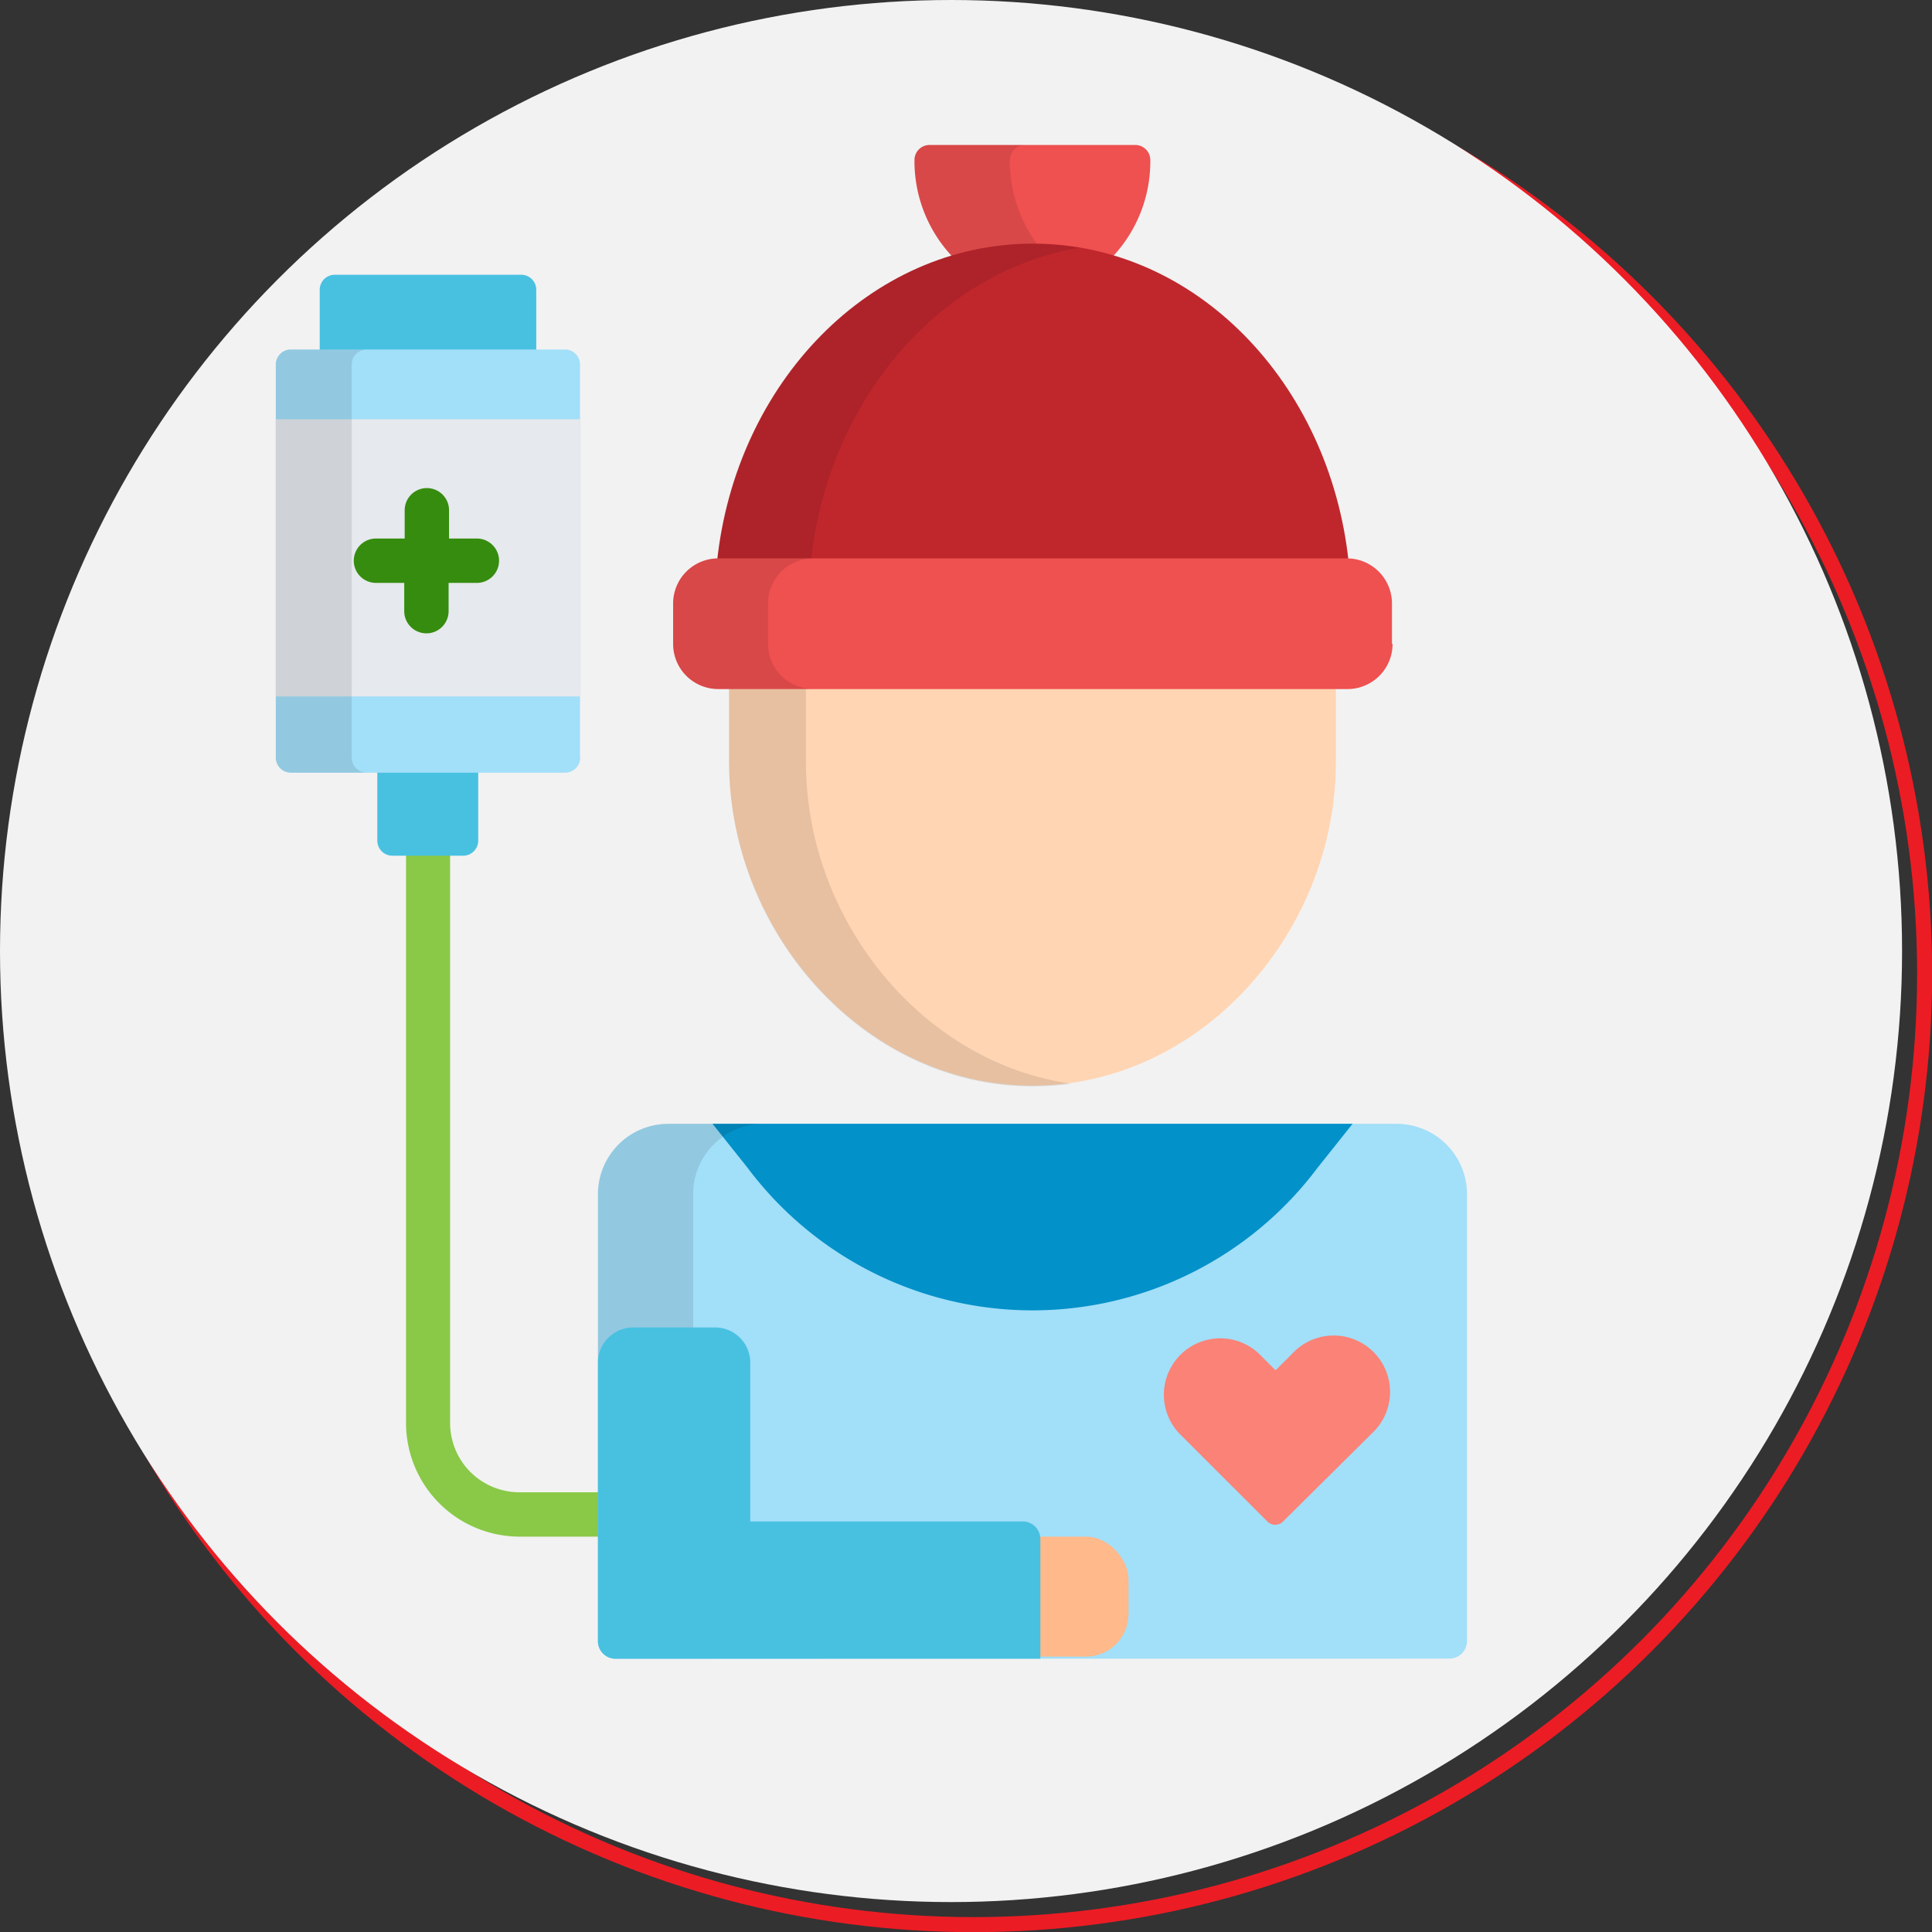 <svg xmlns="http://www.w3.org/2000/svg" viewBox="0 0 128.47 128.47"><rect x="0" y="0" width="128.47" height="128.47" fill="#333333" stroke="none"/><defs><style>.cls-1{fill:none;stroke:#ec1c24;stroke-miterlimit:10;}.cls-2{fill:#f2f2f2;}.cls-3{fill:#89c947;}.cls-4{fill:#48c1e1;}.cls-5{fill:#a2dff9;}.cls-6{fill:#0291c9;}.cls-10,.cls-7{opacity:0.1;}.cls-8{fill:#fb8276;}.cls-9{fill:#ef5050;}.cls-10{isolation:isolate;}.cls-11{fill:#ffd5b3;}.cls-12{fill:#ffb98a;}.cls-13{fill:#e6e9ed;}.cls-14{fill:#368c0e;}.cls-15{fill:#c0272d;}</style></defs><title>Asset 8</title><g id="Layer_2" data-name="Layer 2"><g id="Layer_1-2" data-name="Layer 1"><circle class="cls-1" cx="64.74" cy="64.74" r="63.24"/><circle class="cls-2" cx="63.24" cy="63.24" r="63.24"/><path class="cls-3" d="M34.53,99.23a4.61,4.61,0,0,1-4.6-4.6v-38H27v38a7.56,7.56,0,0,0,7.55,7.55h5.52V99.23H34.53Z"/><path class="cls-4" d="M35.66,23.55V19.27a1,1,0,0,0-1-1H22.26a1,1,0,0,0-1,1v4.28Z"/><path class="cls-5" d="M40.93,110.3a1.17,1.17,0,0,1-1.17-1.17V79.41a4.68,4.68,0,0,1,4.68-4.68H92.87a4.68,4.68,0,0,1,4.68,4.68v29.71a1.17,1.17,0,0,1-1.17,1.17Z"/><path class="cls-6" d="M47.38,74.73l2.32,2.91a23.68,23.68,0,0,0,37.92,0l2.32-2.91Z"/><g class="cls-7"><path d="M46.09,109.13V79.41a4.68,4.68,0,0,1,4.68-4.68H44.44a4.68,4.68,0,0,0-4.68,4.68v29.71a1.17,1.17,0,0,0,1.17,1.17h6.33A1.17,1.17,0,0,1,46.09,109.13Z"/></g><path class="cls-8" d="M84.8,101.39a.75.75,0,0,1-.53-.22L78.4,95.3A3.75,3.75,0,0,1,83.7,90l1.12,1.12L85.94,90a3.75,3.75,0,1,1,5.3,5.3l-5.91,5.86A.75.75,0,0,1,84.8,101.39Z"/><path class="cls-9" d="M63.42,17.16a18.82,18.82,0,0,1,10.48,0,9.25,9.25,0,0,0,2.59-6.52,1,1,0,0,0-1-1H61.81a1,1,0,0,0-1,1A9.25,9.25,0,0,0,63.42,17.16Z"/><path class="cls-10" d="M63.42,17.16a18.78,18.78,0,0,1,5.24-.74h.44a9.36,9.36,0,0,1-1.95-5.78,1,1,0,0,1,1-1H61.81a1,1,0,0,0-1,1A9.25,9.25,0,0,0,63.42,17.16Z"/><path class="cls-11" d="M48.48,45.63v5c0,11.35,9,21.56,20.18,21.56S88.83,62,88.83,50.68v-5Z"/><g class="cls-7"><path d="M53.59,50.68v-5H48.48v5c0,11.35,9,21.56,20.18,21.56a18.12,18.12,0,0,0,2.55-.18C61.27,70.64,53.59,61.15,53.59,50.68Z"/></g><rect class="cls-12" x="66.52" y="102.18" width="8.52" height="7.98" rx="2.83" ry="2.83"/><path class="cls-4" d="M25.09,51.19V55.9a1,1,0,0,0,1,1h4.71a1,1,0,0,0,1-1V51.19Z"/><path class="cls-5" d="M38.58,50.38a1,1,0,0,1-1,1H19.34a1,1,0,0,1-1-1V24.24a1,1,0,0,1,1-1H37.57a1,1,0,0,1,1,1V50.38Z"/><rect class="cls-13" x="18.33" y="27.88" width="20.25" height="18.43"/><g class="cls-7"><path d="M23.39,50.38V24.24a1,1,0,0,1,1-1H19.34a1,1,0,0,0-1,1V50.38a1,1,0,0,0,1,1h5.06A1,1,0,0,1,23.39,50.38Z"/></g><path class="cls-14" d="M31.74,35.81H29.86V33.93a1.47,1.47,0,0,0-2.95,0v1.88H25a1.47,1.47,0,0,0,0,2.95h1.88v1.88a1.47,1.47,0,0,0,2.95,0V38.76h1.88a1.47,1.47,0,1,0,0-2.95Z"/><path class="cls-15" d="M47.76,37.37H89.68c-1.27-11.93-10.19-21.17-21-21.17s-19.75,9.24-21,21.17Z"/><path class="cls-10" d="M47.76,37.37h6.16c1.15-10.75,8.51-19.32,17.88-20.9a18.83,18.83,0,0,0-3.14-.26c-10.82,0-19.75,9.24-21,21.17Z"/><path class="cls-9" d="M92.6,42.82a3,3,0,0,1-3,3H47.76a3,3,0,0,1-3-3V40.13a3,3,0,0,1,3-3h41.8a3,3,0,0,1,3,3v2.68Z"/><g class="cls-7"><path d="M51.07,42.82V40.13a3,3,0,0,1,3-3H47.76a3,3,0,0,0-3,3v2.68a3,3,0,0,0,3,3h6.35A3,3,0,0,1,51.07,42.82Z"/></g><path class="cls-4" d="M68,101.17H49.89V90.61a2.34,2.34,0,0,0-2.34-2.34H42.1a2.34,2.34,0,0,0-2.34,2.34v18.52a1.17,1.17,0,0,0,1.17,1.17H69.18v-8A1.17,1.17,0,0,0,68,101.17Z"/></g></g></svg>